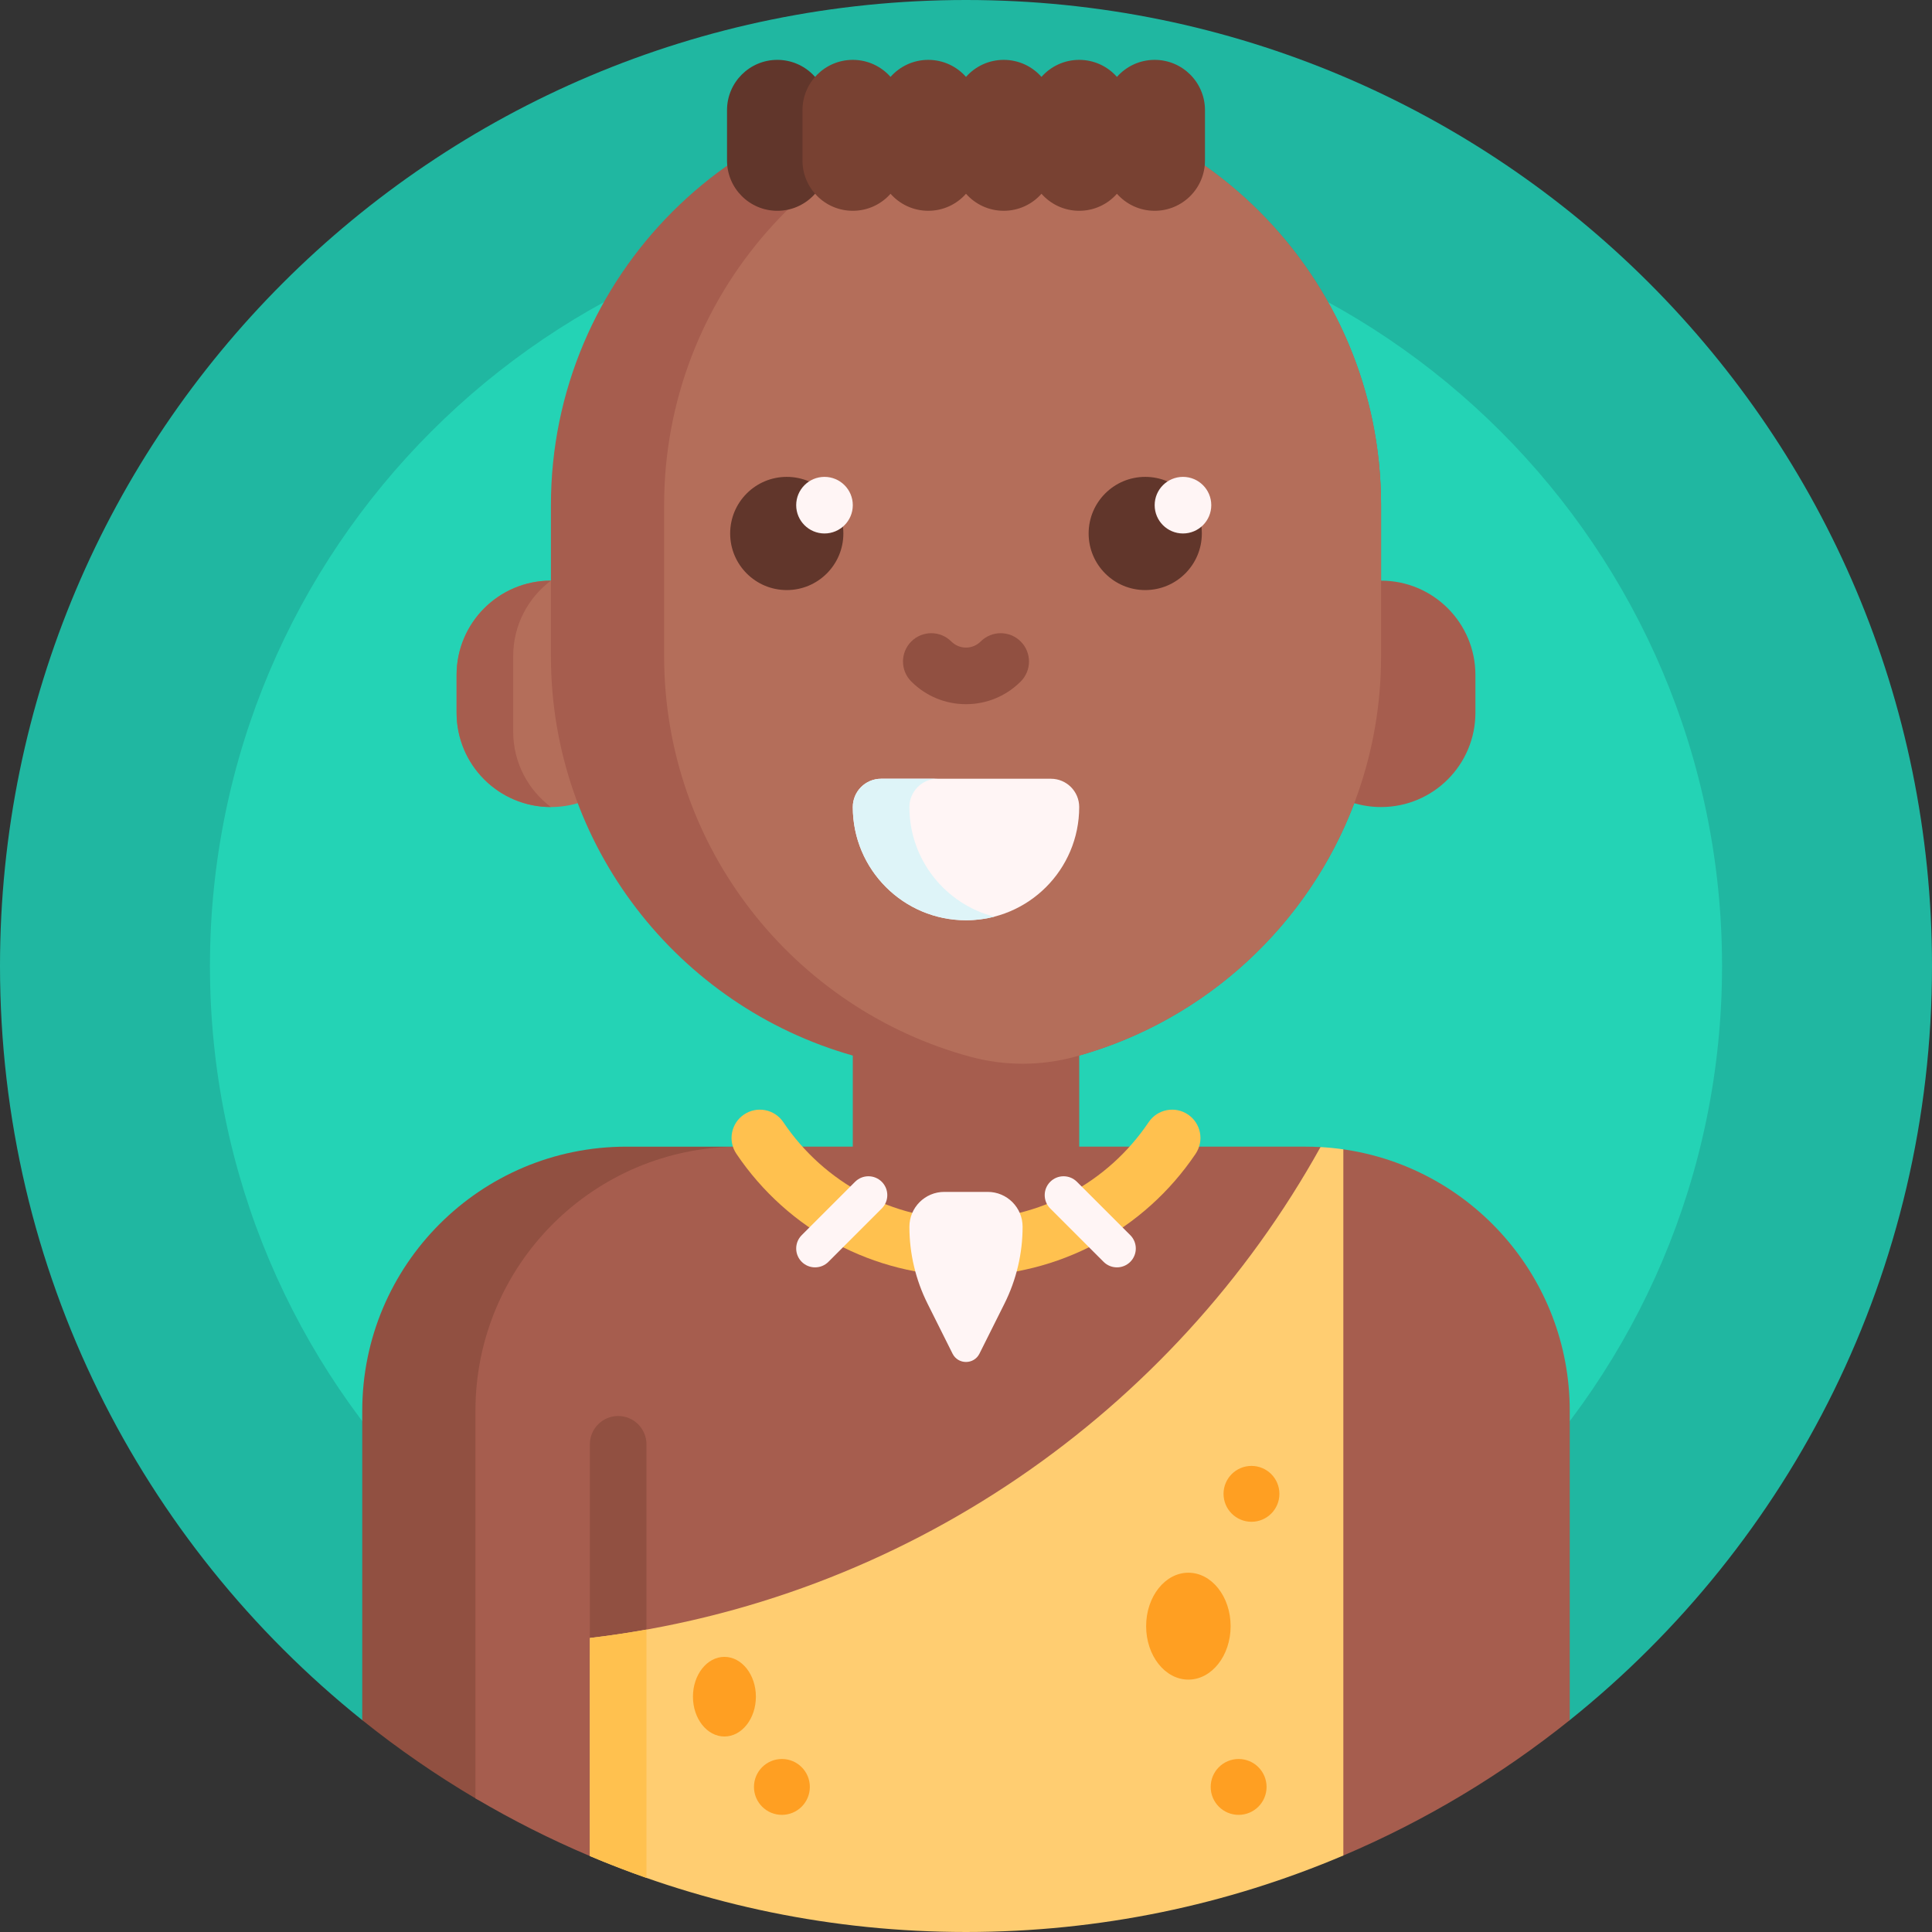 <svg id="Capa_1" enable-background="new 0 0 512 512" height="512" viewBox="0 0 512 512" width="512" xmlns="http://www.w3.org/2000/svg"><rect x="0" y="0" width="512" height="512" fill="#333333" stroke="none"/><g><path d="m0 256c0-141.385 114.615-256 256-256s256 114.615 256 256c0 80.844-37.475 152.936-96 199.852-3.059 2.452-103.685-41.852-160-41.852s-156.941 44.304-160 41.852c-58.525-46.916-96-119.008-96-199.852z" fill="#20b7a1"/><path d="m456.362 256c0 110.657-89.705 200.362-200.362 200.362s-200.362-89.705-200.362-200.362 89.705-200.362 200.362-200.362 200.362 89.705 200.362 200.362z" fill="#24d3b5"/><path d="m146 213.876c-13.807 0-25-11.193-25-25v-10c0-13.807 11.193-25 25-25 13.807 0 25 11.193 25 25v10c0 13.807-11.193 25-25 25z" fill="#b46e5a"/><path d="m166 303.876h40c-38.66 0-70 31.34-70 70v97.017c0 5.105-5.554 8.314-9.95 5.719-10.523-6.212-20.563-13.155-30.05-20.76v-81.976c0-38.66 31.34-70 70-70z" fill="#915041"/><path d="m416 373.876v81.976c-18.141 14.542-38.304 26.665-60 35.881-2.095.89-25.484-5.69-36.511-5.69h-126.657c-11.08 0-34.458 6.695-36.511 5.827-10.482-4.435-20.608-9.549-30.322-15.286v-102.708c0-38.66 31.34-70 70-70h150c1.326 0 2.643.037 3.95.11.682.038.798 2.095 1.475 2.153.9.076 1.795.169 2.684.279.444.055 1.449-1.896 1.89-1.833 33.925 4.852 60.002 34.026 60.002 69.291z" fill="#a65d4e"/><path d="m136 173.876v20c0 8.178 3.927 15.439 9.998 20-13.806-.001-24.998-11.193-24.998-25v-10c0-13.807 11.192-24.999 24.998-25-6.071 4.561-9.998 11.822-9.998 20zm230-20v-20c0-60.751-49.249-110-110-110-60.751 0-110 49.249-110 110v40c0 50.351 33.83 92.801 80 105.859v64.141h60v-64.141c33.586-9.499 60.641-34.551 72.895-66.883 2.252.667 4.637 1.024 7.105 1.024 13.807 0 25-11.193 25-25v-10c0-13.807-11.193-25-25-25z" fill="#a65d4e"/><path d="m366 133.876v40c0 50.792-34.425 93.543-81.216 106.195-9.023 2.44-18.545 2.44-27.568 0-46.791-12.652-81.216-55.403-81.216-106.195v-40c0-55.663 41.345-101.669 95-108.985 53.655 7.316 95 53.322 95 108.985z" fill="#b46e5a"/><path d="m241.5 180.607c-2.929-2.93-2.929-7.678 0-10.607 2.929-2.928 7.678-2.928 10.606 0 1.042 1.042 2.424 1.616 3.893 1.616s2.851-.574 3.893-1.616c2.929-2.928 7.678-2.928 10.606 0 2.929 2.93 2.929 7.678 0 10.607-3.875 3.875-9.024 6.009-14.5 6.009s-10.623-2.134-14.498-6.009z" fill="#915041"/><path d="m223.5 141.376c0 8.284-6.716 15-15 15s-15-6.716-15-15 6.716-15 15-15 15 6.716 15 15zm80-15c-8.284 0-15 6.716-15 15s6.716 15 15 15 15-6.716 15-15-6.716-15-15-15z" fill="#61362b"/><path d="m206 55.864c-7.364 0-13.333-5.97-13.333-13.333v-13.334c0-7.364 5.97-13.333 13.333-13.333 7.364 0 13.333 5.97 13.333 13.333v13.333c0 7.365-5.969 13.334-13.333 13.334z" fill="#61362b"/><path d="m319.333 29.197v13.333c0 7.364-5.969 13.333-13.333 13.333-3.982 0-7.557-1.746-10-4.514-2.443 2.768-6.018 4.514-10 4.514s-7.557-1.746-10-4.514c-2.443 2.768-6.018 4.514-10 4.514s-7.557-1.746-10-4.514c-2.443 2.768-6.018 4.514-10 4.514s-7.557-1.746-10-4.514c-2.443 2.768-6.018 4.514-10 4.514-7.364 0-13.333-5.97-13.333-13.333v-13.333c0-7.364 5.969-13.333 13.333-13.333 3.982 0 7.557 1.746 10 4.514 2.443-2.768 6.018-4.514 10-4.514s7.557 1.746 10 4.514c2.443-2.768 6.018-4.514 10-4.514s7.557 1.746 10 4.514c2.443-2.768 6.018-4.514 10-4.514s7.557 1.746 10 4.514c2.443-2.768 6.018-4.514 10-4.514 7.364 0 13.333 5.969 13.333 13.333z" fill="#784132"/><path d="m171.322 382.755v55.468c0 4.142-3.358 7.5-7.5 7.5-4.142 0-7.5-3.358-7.5-7.5v-55.468c0-4.142 3.358-7.5 7.5-7.5 4.142 0 7.5 3.358 7.5 7.5z" fill="#915041"/><path d="m226 133.876c0 4.142-3.358 7.5-7.5 7.5s-7.5-3.358-7.5-7.5 3.358-7.5 7.5-7.5 7.5 3.358 7.5 7.5zm87.5-7.5c-4.142 0-7.5 3.358-7.5 7.5s3.358 7.5 7.5 7.5 7.5-3.358 7.5-7.5-3.358-7.5-7.5-7.5z" fill="#fff5f5"/><path d="m256 243.876c-16.569 0-30-13.431-30-30 0-4.142 3.358-7.5 7.5-7.5h45c4.142 0 7.5 3.358 7.5 7.5 0 16.569-13.431 30-30 30z" fill="#fff5f5"/><path d="m263.5 242.931c-2.397.617-4.91.945-7.5.945-16.568 0-30-13.431-30-30 0-4.142 3.358-7.5 7.5-7.5h15c-4.142 0-7.5 3.358-7.5 7.5 0 13.979 9.561 25.724 22.5 29.055z" fill="#def4f8"/><path d="m349.95 303.986c2.041.114 4.059.315 6.05.6v187.146c-30.722 13.049-64.518 20.268-100 20.268-35.358 0-69.043-7.168-99.678-20.131v-57.783c83.441-9.846 154.595-59.823 193.628-130.1z" fill="#ffcd71"/><path d="m171.322 497.663c-5.075-1.778-10.077-3.711-15-5.794v-57.782c5.046-.596 10.048-1.338 15-2.223z" fill="#ffc14f"/><path d="m200.319 449.638c0 5.828-3.734 10.553-8.34 10.553s-8.34-4.725-8.34-10.553 3.734-10.553 8.34-10.553 8.34 4.725 8.34 10.553zm114.613-32.852c-6.182 0-11.194 6.341-11.194 14.164s5.012 14.164 11.194 14.164 11.194-6.341 11.194-14.164c0-7.822-5.012-14.164-11.194-14.164zm-107.719 64.171c4.089 0 7.404-3.315 7.404-7.404s-3.315-7.404-7.404-7.404-7.404 3.315-7.404 7.404 3.315 7.404 7.404 7.404zm124.44-77.669c4.089 0 7.404-3.315 7.404-7.404s-3.315-7.404-7.404-7.404-7.404 3.315-7.404 7.404 3.315 7.404 7.404 7.404zm-3.404 77.669c4.089 0 7.404-3.315 7.404-7.404s-3.315-7.404-7.404-7.404-7.404 3.315-7.404 7.404 3.314 7.404 7.404 7.404z" fill="#ff9f22"/><path d="m316.853 305.764c-13.669 20.29-36.418 32.403-60.853 32.403s-47.184-12.113-60.853-32.403c-2.314-3.436-1.406-8.097 2.029-10.41 3.435-2.314 8.096-1.407 10.41 2.029 10.877 16.146 28.976 25.784 48.413 25.784s37.536-9.639 48.413-25.784c2.313-3.435 6.976-4.344 10.41-2.029 3.437 2.313 4.345 6.974 2.031 10.41z" fill="#ffc14f"/><path d="m271 325.109c0 7.073-1.647 14.049-4.81 20.375l-6.624 13.249c-1.469 2.938-5.663 2.938-7.132 0l-6.624-13.249c-3.163-6.326-4.81-13.302-4.81-20.375 0-5.106 4.139-9.245 9.245-9.245h11.511c5.105 0 9.244 4.139 9.244 9.245zm-37.322-11.922c-1.953-1.953-5.119-1.953-7.071 0l-14.142 14.142c-1.953 1.953-1.953 5.119 0 7.071 1.953 1.953 5.119 1.953 7.071 0l14.142-14.142c1.952-1.953 1.952-5.119 0-7.071zm65.858 14.142-14.142-14.142c-1.952-1.953-5.118-1.953-7.071 0-1.953 1.953-1.953 5.118 0 7.071l14.142 14.142c1.953 1.953 5.119 1.953 7.071 0s1.952-5.119 0-7.071z" fill="#fff5f5"/></g></svg>